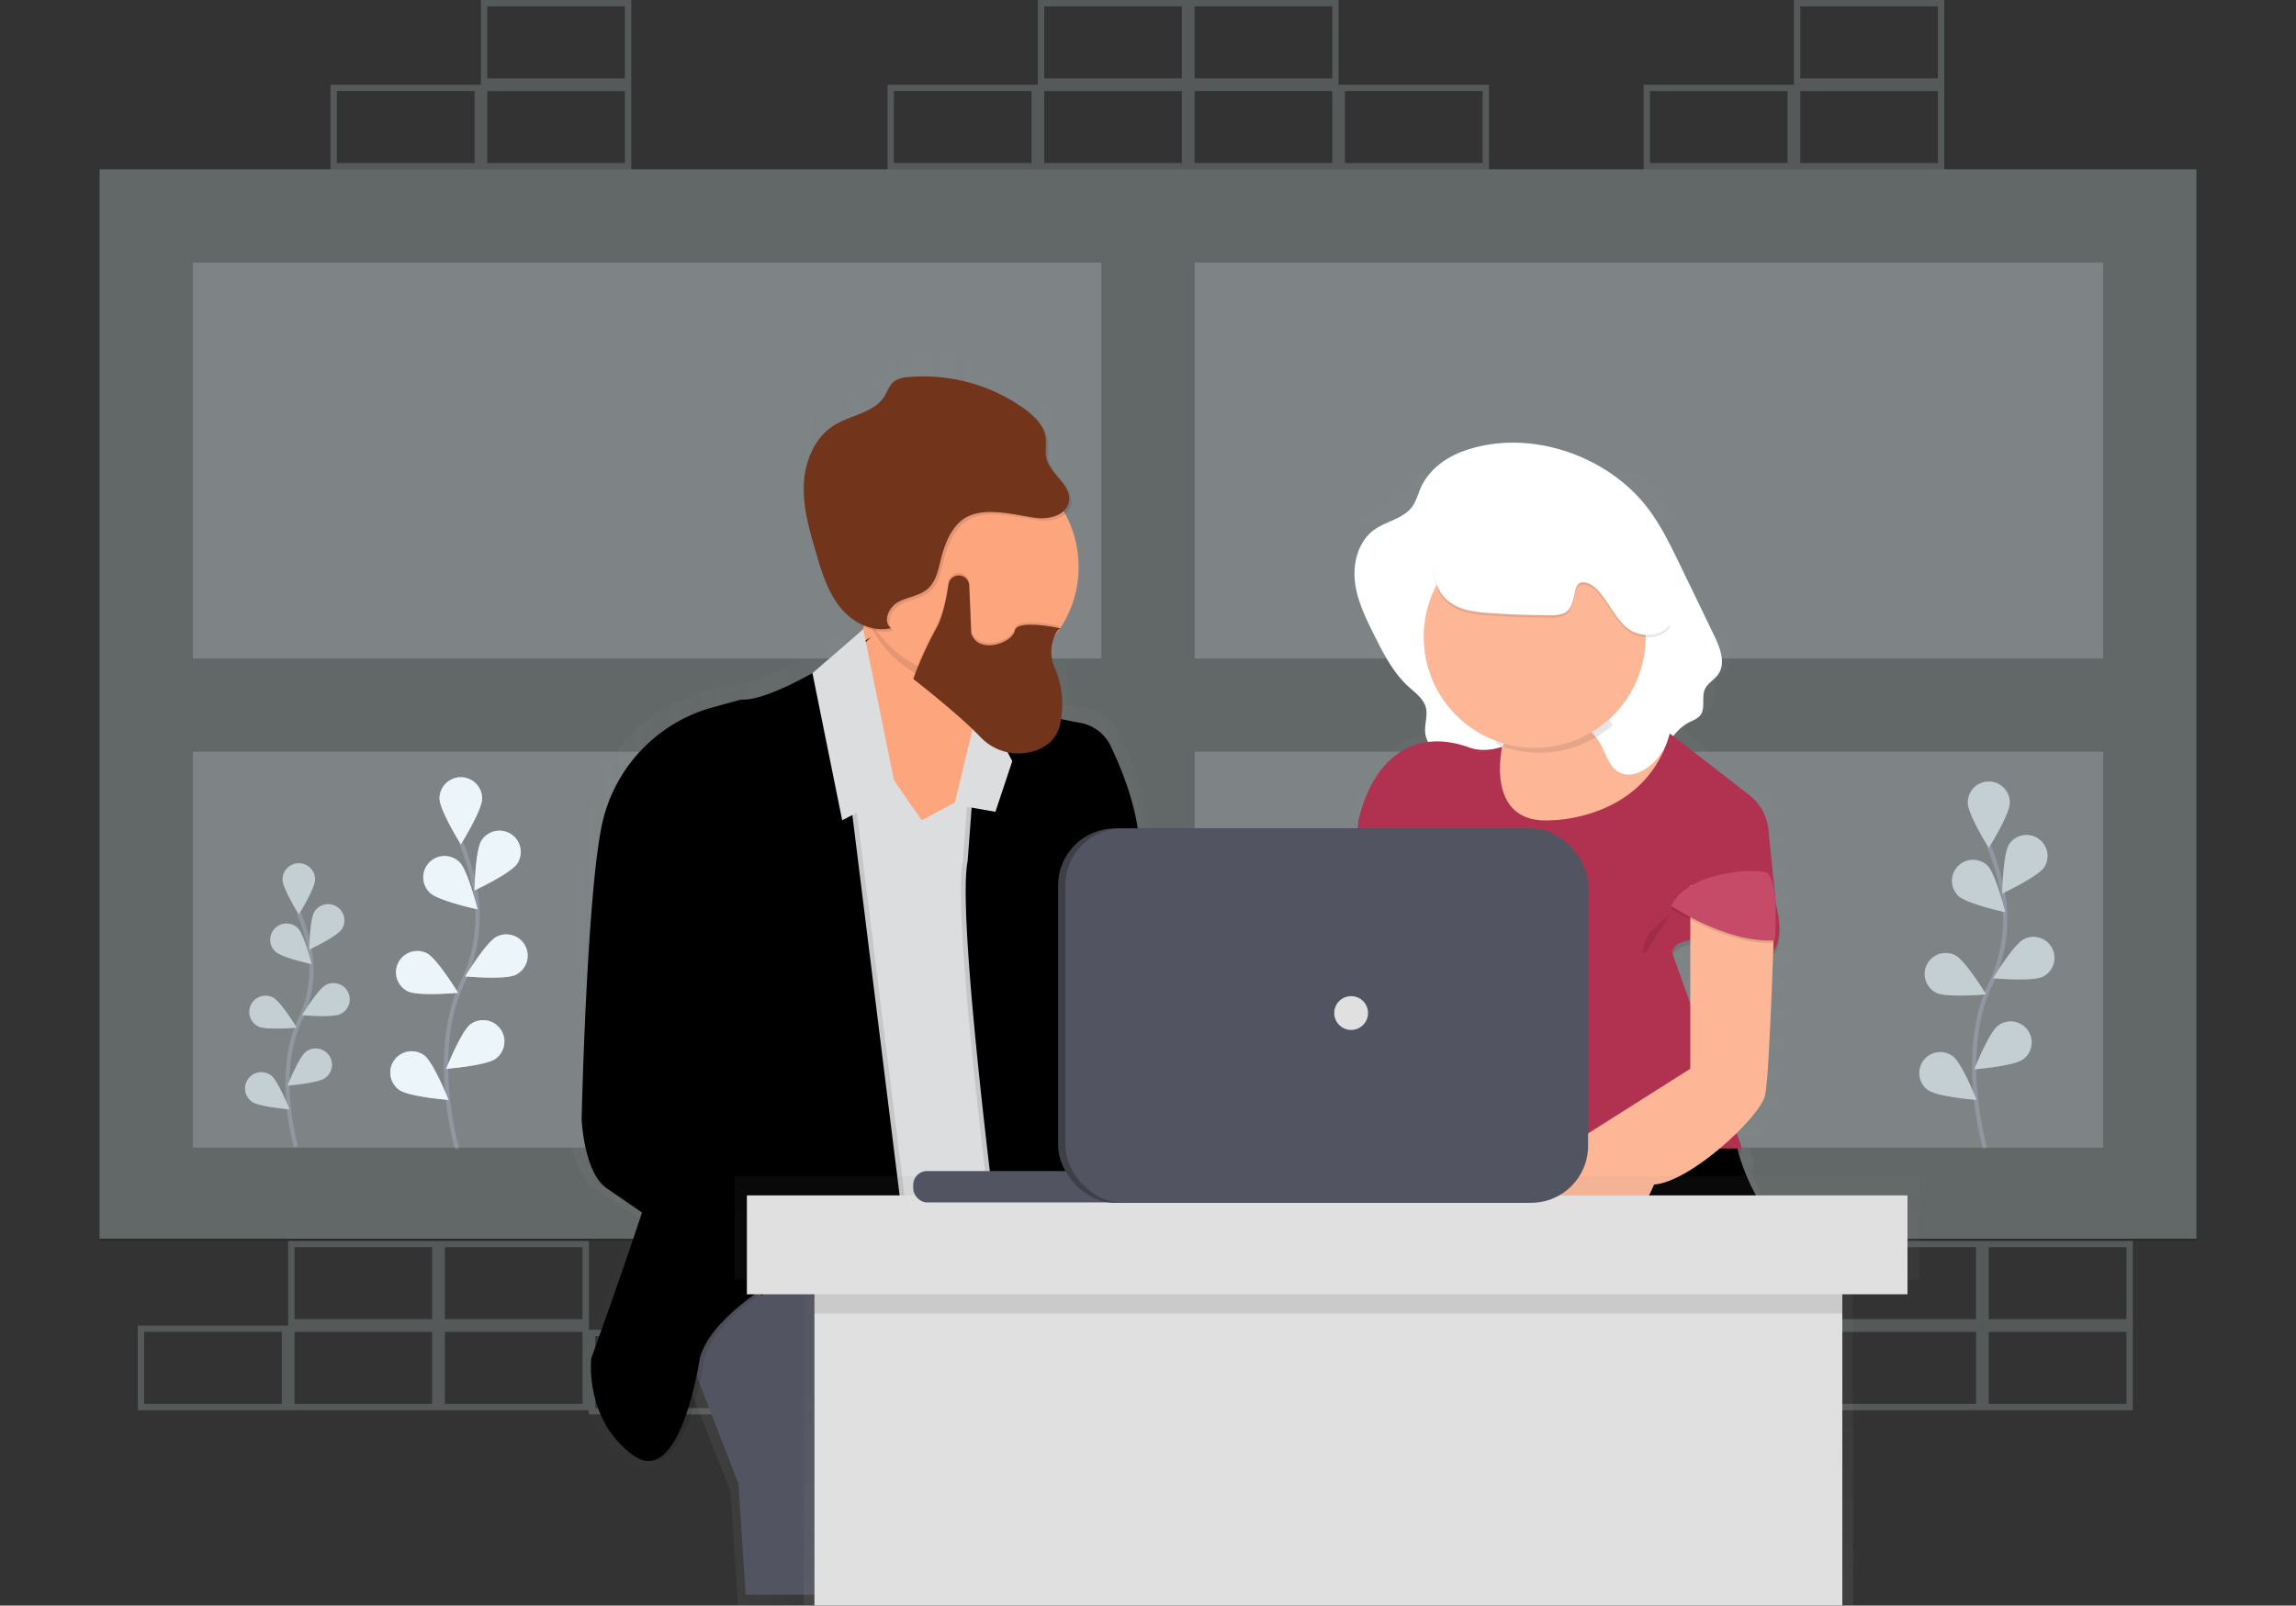<svg xmlns="http://www.w3.org/2000/svg" xmlns:xlink="http://www.w3.org/1999/xlink" width="855" height="598" viewBox="0 0 855 598">
  <rect x="0" y="0" width="855" height="598" fill="#333333" stroke="none"/>
  <defs>
    <clipPath id="clip-path">
      <rect id="Rectangle_26" data-name="Rectangle 26" width="855" height="598" transform="translate(995 1878)" fill="#fff"/>
    </clipPath>
    <linearGradient id="linear-gradient" y1="0.5" x2="1" y2="0.5" gradientUnits="objectBoundingBox">
      <stop offset="0" stop-color="gray" stop-opacity="0.251"/>
      <stop offset="0.54" stop-color="gray" stop-opacity="0.122"/>
      <stop offset="1" stop-color="gray" stop-opacity="0.102"/>
    </linearGradient>
    <linearGradient id="linear-gradient-2" x1="0" y1="0.5" x2="1" y2="0.5" xlink:href="#linear-gradient"/>
    <linearGradient id="linear-gradient-4" x1="0" y1="0.5" x2="1" y2="0.5" xlink:href="#linear-gradient"/>
    <linearGradient id="linear-gradient-5" x1="0" y1="0.5" x2="1" y2="0.5" xlink:href="#linear-gradient"/>
    <linearGradient id="linear-gradient-7" x1="0" y1="0.5" x2="1" y2="0.5" xlink:href="#linear-gradient"/>
    <linearGradient id="linear-gradient-8" x1="0" y1="0.5" x2="1" y2="0.5" xlink:href="#linear-gradient"/>
    <linearGradient id="linear-gradient-13" x1="0" y1="0.5" x2="1" y2="0.5" xlink:href="#linear-gradient"/>
    <linearGradient id="linear-gradient-14" x1="0" y1="0.501" x2="1" y2="0.501" xlink:href="#linear-gradient"/>
    <linearGradient id="linear-gradient-15" x1="0" y1="0.5" x2="1" y2="0.5" xlink:href="#linear-gradient"/>
    <linearGradient id="linear-gradient-17" x1="0" y1="0.5" x2="1" y2="0.5" xlink:href="#linear-gradient"/>
    <linearGradient id="linear-gradient-18" x1="0" y1="0.5" x2="1" y2="0.5" xlink:href="#linear-gradient"/>
    <linearGradient id="linear-gradient-19" x1="0" y1="0.5" x2="0.999" y2="0.5" xlink:href="#linear-gradient"/>
    <linearGradient id="linear-gradient-20" x1="0" y1="0.5" x2="0.999" y2="0.5" xlink:href="#linear-gradient"/>
    <linearGradient id="linear-gradient-21" x1="0.5" y1="1" x2="0.5" y2="0" xlink:href="#linear-gradient"/>
    <linearGradient id="linear-gradient-22" x1="0.5" y1="1" x2="0.5" y2="0" xlink:href="#linear-gradient"/>
  </defs>
  <g id="Mask_Group_1" data-name="Mask Group 1" transform="translate(-995 -1878)" clip-path="url(#clip-path)">
    <g id="undraw_co-workers_ujs6" transform="translate(1032.119 1878)">
      <path id="Path_87" data-name="Path 87" d="M727.922,582.724H671.928V551.178h55.994Zm-53.628-2.366h51.262V553.544H674.294Z" transform="translate(-82.808 -55.907)" fill="#e5f1f6" opacity="0.2"/>
      <path id="Path_88" data-name="Path 88" d="M783.916,581.147H727.922V549.6h55.994Zm-53.628-2.366H781.55V551.967H730.288Z" transform="translate(-82.808 -55.907)" fill="#e5f1f6" opacity="0.2"/>
      <path id="Path_89" data-name="Path 89" d="M839.91,581.147H783.916V549.6H839.91Zm-53.628-2.366h51.262V551.967H786.282Z" transform="translate(-82.808 -55.907)" fill="#e5f1f6" opacity="0.2"/>
      <path id="Path_90" data-name="Path 90" d="M839.91,549.6H783.916V518.055H839.91Zm-53.628-2.366h51.262V520.421H786.282Z" transform="translate(-82.808 -55.907)" fill="#e5f1f6" opacity="0.2"/>
      <path id="Path_91" data-name="Path 91" d="M783.916,549.6H727.922V518.055h55.994Zm-53.628-2.366H781.55V520.421H730.288Z" transform="translate(-82.808 -55.907)" fill="#e5f1f6" opacity="0.2"/>
      <path id="Path_92" data-name="Path 92" d="M153,581.147H97V549.6H153ZM99.37,578.781h51.262V551.967H99.37Z" transform="translate(-82.808 -55.907)" fill="#e5f1f6" opacity="0.2"/>
      <path id="Path_93" data-name="Path 93" d="M208.992,581.147H153V549.6h55.994Zm-53.628-2.366h51.262V551.967H155.364Z" transform="translate(-82.808 -55.907)" fill="#e5f1f6" opacity="0.2"/>
      <path id="Path_94" data-name="Path 94" d="M264.986,581.147H208.992V549.6h55.994Zm-53.628-2.366H262.62V551.967H211.358Z" transform="translate(-82.808 -55.907)" fill="#e5f1f6" opacity="0.2"/>
      <path id="Path_95" data-name="Path 95" d="M320.98,582.724H264.986V551.178H320.98Zm-53.628-2.366h51.262V553.544H267.352Z" transform="translate(-82.808 -55.907)" fill="#e5f1f6" opacity="0.2"/>
      <path id="Path_96" data-name="Path 96" d="M264.986,549.6H208.992V518.055h55.994Zm-53.628-2.366H262.62V520.421H211.358Z" transform="translate(-82.808 -55.907)" fill="#e5f1f6" opacity="0.2"/>
      <path id="Path_97" data-name="Path 97" d="M208.992,549.6H153V518.055h55.994Zm-53.628-2.366h51.262V520.421H155.364Z" transform="translate(-82.808 -55.907)" fill="#e5f1f6" opacity="0.2"/>
      <path id="Path_98" data-name="Path 98" d="M784.925,483.638s-10.363-35.2,1.94-61.1a55.592,55.592,0,0,0,4.5-34.874,93.492,93.492,0,0,0-4.937-16.372" transform="translate(-82.808 -55.907)" fill="none" stroke="#535461" stroke-miterlimit="10" stroke-width="1.577"/>
      <path id="Path_99" data-name="Path 99" d="M794.089,354.891c0,4.314-7.808,16.822-7.808,16.822s-7.808-12.508-7.808-16.822a7.812,7.812,0,1,1,15.623,0Z" transform="translate(-82.808 -55.907)" fill="#e5f1f6"/>
      <path id="Path_100" data-name="Path 100" d="M807,378.811c-2.366,3.62-15.7,9.874-15.7,9.874s.244-14.748,2.587-18.368A7.811,7.811,0,0,1,807,378.8Z" transform="translate(-82.808 -55.907)" fill="#e5f1f6"/>
      <path id="Path_101" data-name="Path 101" d="M806.432,419.647c-3.849,1.94-18.533.6-18.533.6s7.65-12.618,11.506-14.551a7.812,7.812,0,0,1,7.035,13.951Z" transform="translate(-82.808 -55.907)" fill="#e5f1f6"/>
      <path id="Path_102" data-name="Path 102" d="M799.05,450.444c-3.47,2.563-18.139,3.722-18.139,3.722s5.41-13.715,8.88-16.286a7.809,7.809,0,1,1,9.29,12.555Z" transform="translate(-82.808 -55.907)" fill="#e5f1f6"/>
      <path id="Path_103" data-name="Path 103" d="M774.9,389.529c3.091,3,17.508,6.12,17.508,6.12s-3.533-14.322-6.625-17.35A7.811,7.811,0,0,0,774.9,389.505Z" transform="translate(-82.808 -55.907)" fill="#e5f1f6"/>
      <path id="Path_104" data-name="Path 104" d="M766.723,425.649c3.849,1.94,18.533.6,18.533.6s-7.65-12.618-11.506-14.551a7.812,7.812,0,1,0-7.035,13.951Z" transform="translate(-82.808 -55.907)" fill="#e5f1f6"/>
      <path id="Path_105" data-name="Path 105" d="M763.592,461.856c3.47,2.563,18.139,3.722,18.139,3.722s-5.379-13.683-8.857-16.278a7.809,7.809,0,0,0-9.29,12.555Z" transform="translate(-82.808 -55.907)" fill="#e5f1f6"/>
      <path id="Path_106" data-name="Path 106" d="M794.089,354.891c0,4.314-7.808,16.822-7.808,16.822s-7.808-12.508-7.808-16.822a7.812,7.812,0,1,1,15.623,0Z" transform="translate(-82.808 -55.907)" opacity="0.25"/>
      <path id="Path_107" data-name="Path 107" d="M807,378.811c-2.366,3.62-15.7,9.874-15.7,9.874s.244-14.748,2.587-18.368A7.811,7.811,0,0,1,807,378.8Z" transform="translate(-82.808 -55.907)" opacity="0.25"/>
      <path id="Path_108" data-name="Path 108" d="M806.432,419.647c-3.849,1.94-18.533.6-18.533.6s7.65-12.618,11.506-14.551a7.812,7.812,0,0,1,7.035,13.951Z" transform="translate(-82.808 -55.907)" opacity="0.25"/>
      <path id="Path_109" data-name="Path 109" d="M799.05,450.444c-3.47,2.563-18.139,3.722-18.139,3.722s5.41-13.715,8.88-16.286a7.809,7.809,0,1,1,9.29,12.555Z" transform="translate(-82.808 -55.907)" opacity="0.25"/>
      <path id="Path_110" data-name="Path 110" d="M774.9,389.529c3.091,3,17.508,6.12,17.508,6.12s-3.533-14.322-6.625-17.35A7.811,7.811,0,0,0,774.9,389.505Z" transform="translate(-82.808 -55.907)" opacity="0.25"/>
      <path id="Path_111" data-name="Path 111" d="M766.723,425.649c3.849,1.94,18.533.6,18.533.6s-7.65-12.618-11.506-14.551a7.812,7.812,0,1,0-7.035,13.951Z" transform="translate(-82.808 -55.907)" opacity="0.25"/>
      <path id="Path_112" data-name="Path 112" d="M763.592,461.856c3.47,2.563,18.139,3.722,18.139,3.722s-5.379-13.683-8.857-16.278a7.809,7.809,0,0,0-9.29,12.555Z" transform="translate(-82.808 -55.907)" opacity="0.25"/>
      <path id="Path_113" data-name="Path 113" d="M215.932,483.906s-10.521-35.718,1.972-61.98a56.42,56.42,0,0,0,4.566-35.395,94.883,94.883,0,0,0-5.016-16.656" transform="translate(-82.808 -55.907)" fill="none" stroke="#535461" stroke-miterlimit="10" stroke-width="1.577"/>
      <path id="Path_114" data-name="Path 114" d="M225.23,353.314c0,4.377-7.926,17.074-7.926,17.074s-7.934-12.737-7.934-17.074a7.926,7.926,0,1,1,15.852,0Z" transform="translate(-82.808 -55.907)" fill="#e5f1f6"/>
      <path id="Path_115" data-name="Path 115" d="M238.329,377.526c-2.366,3.675-15.931,10.024-15.931,10.024s.244-14.984,2.626-18.636a7.925,7.925,0,1,1,13.306,8.613Z" transform="translate(-82.808 -55.907)" fill="#e5f1f6"/>
      <path id="Path_116" data-name="Path 116" d="M237.754,418.961c-3.943,1.972-18.809.607-18.809.607s7.768-12.792,11.672-14.763a7.927,7.927,0,1,1,7.137,14.156Z" transform="translate(-82.808 -55.907)" fill="#e5f1f6"/>
      <path id="Path_117" data-name="Path 117" d="M230.285,450.215c-3.517,2.6-18.439,3.778-18.439,3.778s5.521-13.92,9.014-16.562a7.937,7.937,0,1,1,9.464,12.745Z" transform="translate(-82.808 -55.907)" fill="#e5f1f6"/>
      <path id="Path_118" data-name="Path 118" d="M205.75,388.393c3.155,3.052,17.768,6.207,17.768,6.207s-3.58-14.527-6.719-17.579a7.926,7.926,0,1,0-11.042,11.373Z" transform="translate(-82.808 -55.907)" fill="#e5f1f6"/>
      <path id="Path_119" data-name="Path 119" d="M197.454,425.081c3.943,1.972,18.809.607,18.809.607s-7.768-12.792-11.672-14.763a7.927,7.927,0,0,0-7.137,14.156Z" transform="translate(-82.808 -55.907)" fill="#e5f1f6"/>
      <path id="Path_120" data-name="Path 120" d="M194.275,461.8c3.517,2.6,18.439,3.778,18.439,3.778s-5.521-13.92-9.014-16.562a7.937,7.937,0,0,0-9.464,12.745Z" transform="translate(-82.808 -55.907)" fill="#e5f1f6"/>
      <path id="Path_121" data-name="Path 121" d="M225.23,353.314c0,4.377-7.926,17.074-7.926,17.074s-7.934-12.737-7.934-17.074a7.926,7.926,0,1,1,15.852,0Z" transform="translate(-82.808 -55.907)" fill="#fff" opacity="0.5"/>
      <path id="Path_122" data-name="Path 122" d="M238.329,377.526c-2.366,3.675-15.931,10.024-15.931,10.024s.244-14.984,2.626-18.636a7.925,7.925,0,1,1,13.306,8.613Z" transform="translate(-82.808 -55.907)" fill="#fff" opacity="0.5"/>
      <path id="Path_123" data-name="Path 123" d="M237.754,418.961c-3.943,1.972-18.809.607-18.809.607s7.768-12.792,11.672-14.763a7.927,7.927,0,1,1,7.137,14.156Z" transform="translate(-82.808 -55.907)" fill="#fff" opacity="0.5"/>
      <path id="Path_124" data-name="Path 124" d="M230.285,450.215c-3.517,2.6-18.439,3.778-18.439,3.778s5.521-13.92,9.014-16.562a7.937,7.937,0,1,1,9.464,12.745Z" transform="translate(-82.808 -55.907)" fill="#fff" opacity="0.5"/>
      <path id="Path_125" data-name="Path 125" d="M205.75,388.393c3.155,3.052,17.768,6.207,17.768,6.207s-3.58-14.527-6.719-17.579a7.926,7.926,0,1,0-11.042,11.373Z" transform="translate(-82.808 -55.907)" fill="#fff" opacity="0.5"/>
      <path id="Path_126" data-name="Path 126" d="M197.454,425.081c3.943,1.972,18.809.607,18.809.607s-7.768-12.792-11.672-14.763a7.927,7.927,0,0,0-7.137,14.156Z" transform="translate(-82.808 -55.907)" fill="#fff" opacity="0.5"/>
      <path id="Path_127" data-name="Path 127" d="M194.275,461.8c3.517,2.6,18.439,3.778,18.439,3.778s-5.521-13.92-9.014-16.562a7.937,7.937,0,0,0-9.464,12.745Z" transform="translate(-82.808 -55.907)" fill="#fff" opacity="0.5"/>
      <path id="Path_128" data-name="Path 128" d="M155.908,483.023s-8.013-27.185,1.506-47.256a43,43,0,0,0,3.478-26.972,72.311,72.311,0,0,0-3.817-12.658" transform="translate(-82.808 -55.907)" fill="none" stroke="#535461" stroke-miterlimit="10" stroke-width="1.577"/>
      <path id="Path_129" data-name="Path 129" d="M163,383.472c0,3.336-6.041,13.013-6.041,13.013s-6.041-9.677-6.041-13.013a6.041,6.041,0,1,1,12.082,0Z" transform="translate(-82.808 -55.907)" fill="#e5f1f6"/>
      <path id="Path_130" data-name="Path 130" d="M172.982,401.95c-1.814,2.8-12.145,7.642-12.145,7.642s.189-11.4,2-14.2a6.042,6.042,0,0,1,10.142,6.569Z" transform="translate(-82.808 -55.907)" fill="#e5f1f6"/>
      <path id="Path_131" data-name="Path 131" d="M172.548,433.528c-2.981,1.5-14.338.465-14.338.465s5.915-9.748,8.9-11.254a6.042,6.042,0,1,1,5.442,10.789Z" transform="translate(-82.808 -55.907)" fill="#e5f1f6"/>
      <path id="Path_132" data-name="Path 132" d="M166.838,457.353c-2.681,1.987-14.054,2.879-14.054,2.879s4.188-10.607,6.869-12.618a6.042,6.042,0,1,1,7.185,9.716Z" transform="translate(-82.808 -55.907)" fill="#e5f1f6"/>
      <path id="Path_133" data-name="Path 133" d="M148.155,410.239c2.366,2.327,13.541,4.732,13.541,4.732s-2.729-11.041-5.126-13.407a6.043,6.043,0,0,0-8.415,8.675Z" transform="translate(-82.808 -55.907)" fill="#e5f1f6"/>
      <path id="Path_134" data-name="Path 134" d="M141.83,438.181c2.981,1.5,14.338.465,14.338.465s-5.915-9.748-8.9-11.254a6.042,6.042,0,0,0-5.442,10.789Z" transform="translate(-82.808 -55.907)" fill="#e5f1f6"/>
      <path id="Path_135" data-name="Path 135" d="M139.409,466.178c2.681,1.987,14.054,2.879,14.054,2.879s-4.188-10.607-6.869-12.618a6.042,6.042,0,1,0-7.185,9.716Z" transform="translate(-82.808 -55.907)" fill="#e5f1f6"/>
      <path id="Path_136" data-name="Path 136" d="M163,383.472c0,3.336-6.041,13.013-6.041,13.013s-6.041-9.677-6.041-13.013a6.041,6.041,0,1,1,12.082,0Z" transform="translate(-82.808 -55.907)" opacity="0.25"/>
      <path id="Path_137" data-name="Path 137" d="M172.982,401.95c-1.814,2.8-12.145,7.642-12.145,7.642s.189-11.4,2-14.2a6.042,6.042,0,0,1,10.142,6.569Z" transform="translate(-82.808 -55.907)" opacity="0.25"/>
      <path id="Path_138" data-name="Path 138" d="M172.548,433.528c-2.981,1.5-14.338.465-14.338.465s5.915-9.748,8.9-11.254a6.042,6.042,0,1,1,5.442,10.789Z" transform="translate(-82.808 -55.907)" opacity="0.25"/>
      <path id="Path_139" data-name="Path 139" d="M166.838,457.353c-2.681,1.987-14.054,2.879-14.054,2.879s4.188-10.607,6.869-12.618a6.042,6.042,0,1,1,7.185,9.716Z" transform="translate(-82.808 -55.907)" opacity="0.25"/>
      <path id="Path_140" data-name="Path 140" d="M148.155,410.239c2.366,2.327,13.541,4.732,13.541,4.732s-2.729-11.041-5.126-13.407a6.043,6.043,0,0,0-8.415,8.675Z" transform="translate(-82.808 -55.907)" opacity="0.25"/>
      <path id="Path_141" data-name="Path 141" d="M141.83,438.181c2.981,1.5,14.338.465,14.338.465s-5.915-9.748-8.9-11.254a6.042,6.042,0,0,0-5.442,10.789Z" transform="translate(-82.808 -55.907)" opacity="0.25"/>
      <path id="Path_142" data-name="Path 142" d="M139.409,466.178c2.681,1.987,14.054,2.879,14.054,2.879s-4.188-10.607-6.869-12.618a6.042,6.042,0,1,0-7.185,9.716Z" transform="translate(-82.808 -55.907)" opacity="0.25"/>
      <g id="Group_5" data-name="Group 5" opacity="0.7">
        <rect id="Rectangle_27" data-name="Rectangle 27" width="780.761" height="398.267" transform="translate(0 63.092)" fill="#e5f1f6" opacity="0.6"/>
        <path id="Path_143" data-name="Path 143" d="M82.808,119V518.055H863.569V119Zm34.7,34.7h338.33V301.177H117.509Zm0,182.178h338.33V483.354H117.509Zm711.36,147.477H490.539V335.877h338.33Zm0-182.178H490.539V153.7h338.33Z" transform="translate(-82.808 -55.907)" opacity="0.25"/>
      </g>
      <g id="Group_12" data-name="Group 12" opacity="0.7">
        <path id="Path_144" data-name="Path 144" d="M369.174,534.522s-68.328-24.984-77.682,10.181L317.7,611.32l2.808,42.587H377.6V617.8s-8.423-36.089,13.107-58.289Z" transform="translate(-82.808 -55.907)" fill="url(#linear-gradient)"/>
        <g id="Group_6" data-name="Group 6" opacity="0.1">
          <path id="Path_145" data-name="Path 145" d="M380.617,336.272c-2.9-.962-6.4-1.822-8.762.095-1.372,1.112-1.964,2.9-3.028,4.306-3.541,4.645-10.678,3.778-16.317,5.442-8.289,2.445-13.407,10.655-16.341,18.7-12.981,35.489,1.491,76.081-9.811,112.122-3.328,10.607-8.77,22.382-3.391,32.137,1.79,3.257,4.732,5.97,5.6,9.566,1.215,4.882-1.128,11.286,2.965,14.259a12.129,12.129,0,0,0,4.424,1.577c9.211,2.429,16.191,9.6,23.21,15.97s15.457,12.539,24.976,12.122a40.672,40.672,0,0,0,9.054-1.8l47.24-13.155c4.732-1.317,9.874-2.91,12.618-6.948,1.68-2.469,2.208-5.521,2.634-8.454A222.718,222.718,0,0,0,458,498.354c0-3.738-.173-7.563-1.577-11.041-1.577-4.014-4.732-7.224-7.027-10.891-4.432-7.1-5.623-15.623-6.719-23.88-1.743-13.147-3.486-26.554-1.073-39.6,1.033-5.6,2.815-11.041,4-16.6a78.753,78.753,0,0,0,.9-27.547c-1.1-7.61-3.47-15.331-8.675-21.057a22.011,22.011,0,0,0-13.092-7.1c-6.388-.789-9.566,2.886-15.26,4.259C401.051,347.005,388.717,338.945,380.617,336.272Z" transform="translate(-82.808 -55.907)" fill="url(#linear-gradient-2)"/>
        </g>
        <path id="Path_146" data-name="Path 146" d="M380.617,334.387c-2.9-.962-6.4-1.822-8.762.095-1.372,1.112-1.964,2.9-3.028,4.306-3.541,4.645-10.678,3.778-16.317,5.442-8.289,2.445-13.407,10.655-16.341,18.7-12.981,35.489,1.491,76.081-9.811,112.122-3.328,10.607-8.77,22.382-3.391,32.137,1.79,3.257,4.732,5.97,5.6,9.566,1.215,4.882-1.128,11.286,2.965,14.259a12.127,12.127,0,0,0,4.424,1.577c9.211,2.429,16.191,9.6,23.21,15.97s15.442,12.61,24.976,12.169a40.669,40.669,0,0,0,9.054-1.8l47.24-13.155c4.732-1.317,9.874-2.91,12.618-6.948,1.68-2.468,2.208-5.521,2.634-8.454A222.717,222.717,0,0,0,458,496.517c0-3.738-.173-7.563-1.577-11.041-1.577-4.014-4.732-7.224-7.027-10.891-4.432-7.1-5.623-15.623-6.719-23.88-1.743-13.147-3.486-26.554-1.073-39.6,1.033-5.6,2.815-11.041,4-16.6a78.753,78.753,0,0,0,.9-27.547c-1.1-7.61-3.47-15.331-8.675-21.057a22.011,22.011,0,0,0-13.092-7.1c-6.388-.789-9.566,2.886-15.26,4.259C401.051,345.112,388.717,337.1,380.617,334.387Z" transform="translate(-82.808 -55.907)" fill="url(#linear-gradient-2)"/>
        <path id="Path_147" data-name="Path 147" d="M367.3,264.347s.938,35.158-10.292,34.235,31.79,58.289,31.79,58.289l36.5-19.432s-21.514-34.227-6.53-55.513S367.3,264.347,367.3,264.347Z" transform="translate(-82.808 -55.907)" fill="url(#linear-gradient-4)"/>
        <g id="Group_7" data-name="Group 7" opacity="0.1">
          <path id="Path_148" data-name="Path 148" d="M304.592,563.2s-7.484,50.891-26.207,37.011S262.47,563.2,262.47,563.2s36.507-98.076,34.637-112.887,62.3-129.89,62.3-129.89l23.77,189.11S312.076,535.444,304.592,563.2Z" transform="translate(-82.808 -55.907)" fill="url(#linear-gradient-5)"/>
        </g>
        <path id="Path_149" data-name="Path 149" d="M302.722,563.2s-7.484,50.891-26.207,37.011S260.6,563.2,260.6,563.2s36.507-98.076,34.63-112.887,62.3-129.89,62.3-129.89l23.77,189.11S310.207,535.444,302.722,563.2Z" transform="translate(-82.808 -55.907)" fill="url(#linear-gradient-5)"/>
        <path id="Path_150" data-name="Path 150" d="M369.174,286.555s-36.506,24.961-50.56,24.054l-10.907,2.965a59.866,59.866,0,0,0-43.2,46.112l-.174.883c-5.6,29.614-7.476,111.042-7.476,111.042s.939,21.293,10.292,26.814l59.937,40.71s-1.869-44.409,20.592-49.038-5.615-1.853-5.615-1.853L300.877,464.19s.938-36.089,12.169-48.108,50.544-74.922,50.544-74.922L352.36,302.3Z" transform="translate(-82.808 -55.907)" fill="url(#linear-gradient-7)"/>
        <g id="Group_8" data-name="Group 8" opacity="0.1">
          <path id="Path_151" data-name="Path 151" d="M409.419,310.609s22.989,6.017,39.085,8.959a16.2,16.2,0,0,1,11.7,8.833c4.858,10.024,12.263,28.155,10.986,43.273l14.038,54.59,40.221,48.108-36.491,16.664L447.794,445.7l33.691,86.049-62.713,2.776S400.049,395.72,404.734,372.6Z" transform="translate(-82.808 -55.907)" fill="url(#linear-gradient-8)"/>
        </g>
        <path id="Path_152" data-name="Path 152" d="M411.288,310.609s22.989,6.017,39.085,8.959a16.2,16.2,0,0,1,11.7,8.833c4.858,10.024,12.263,28.155,10.986,43.273l14.038,54.59,40.221,48.108-36.5,16.656L449.64,445.688l33.723,86.057-62.713,2.776S401.926,395.72,406.611,372.6Z" transform="translate(-82.808 -55.907)" fill="url(#linear-gradient-5)"/>
        <path id="Path_153" data-name="Path 153" d="M283.29,227.7l12.9,62.627-21.057,10.639L263.6,244.552Z" fill="url(#linear-gradient-7)"/>
        <path id="Path_154" data-name="Path 154" d="M318.653,294.954,328.48,254.7l12.642,23.6-6.554,19.432Z" fill="url(#linear-gradient-7)"/>
        <path id="Path_155" data-name="Path 155" d="M437.029,362.888s0,62.918,8.423,67.54" transform="translate(-82.808 -55.907)" opacity="0.1" fill="url(#linear-gradient-7)"/>
        <path id="Path_156" data-name="Path 156" d="M316.287,378.614s-19.424,61.964-13.928,68.455" transform="translate(-82.808 -55.907)" opacity="0.1" fill="url(#linear-gradient-13)"/>
        <path id="Path_157" data-name="Path 157" d="M312.549,463.725s37.445,24.2,42.587,24.59" transform="translate(-82.808 -55.907)" opacity="0.1" fill="url(#linear-gradient-14)"/>
        <g id="Group_9" data-name="Group 9" opacity="0.1">
          <path id="Path_158" data-name="Path 158" d="M368.235,268.046s.142,5.418-.363,11.94a43.076,43.076,0,0,0,39.669,26.025,43.825,43.825,0,0,0,6.9-.552c-.245-6.924,1.088-13.872,5.268-19.8C434.687,264.347,368.235,268.046,368.235,268.046Z" transform="translate(-82.808 -55.907)" fill="url(#linear-gradient-15)"/>
        </g>
        <ellipse id="Ellipse_16" data-name="Ellipse 16" cx="43.052" cy="42.563" rx="43.052" ry="42.563" transform="translate(280.751 161.255)" fill="url(#linear-gradient-7)"/>
        <g id="Group_10" data-name="Group 10" opacity="0.1">
          <path id="Path_159" data-name="Path 159" d="M433.93,241.831c5.213.694,11.83-1.025,12.863-6.136,1.27-6.451-7.461-10.647-8.809-17.09-.5-2.413.095-4.937-.2-7.39-.584-4.937-4.621-8.738-8.73-11.609A67.721,67.721,0,0,0,384.4,187.84c-1.956.181-4.014.5-5.521,1.735-1.719,1.4-2.366,3.667-3.557,5.521-4.038,6.451-13.107,7.208-19.614,11.23-7.61,4.732-11.38,13.935-11.719,22.8s2.216,17.563,4.732,26.081c2.153,7.24,4.409,14.677,9.133,20.607s12.563,10.071,19.984,8.289c-3.4-2.421-.931-8.044,2.752-10.016s8.257-2.311,11.4-5.032,4.093-7.177,5.118-11.23c1.293-5.11,3.155-10.3,6.94-14.03C411.477,236.492,424.845,240.624,433.93,241.831Z" transform="translate(-82.808 -55.907)" fill="url(#linear-gradient-17)"/>
        </g>
        <path id="Path_160" data-name="Path 160" d="M432.968,240.908c5.213.694,11.83-1.025,12.863-6.136,1.27-6.451-7.461-10.647-8.809-17.09-.5-2.413.095-4.937-.2-7.39-.584-4.937-4.621-8.738-8.73-11.609a67.721,67.721,0,0,0-44.622-11.775c-1.956.181-4.014.5-5.521,1.735-1.719,1.4-2.366,3.667-3.557,5.521-4.038,6.451-13.107,7.208-19.614,11.23-7.61,4.732-11.38,13.935-11.719,22.8s2.216,17.563,4.732,26.081c2.153,7.24,4.409,14.677,9.133,20.607s12.563,10.071,19.984,8.289c-3.4-2.421-.931-8.044,2.752-10.016s8.257-2.311,11.4-5.032,4.093-7.177,5.118-11.23c1.293-5.11,3.155-10.3,6.94-14.03C410.538,235.569,423.906,239.694,432.968,240.908Z" transform="translate(-82.808 -55.907)" fill="url(#linear-gradient-18)"/>
        <g id="Group_11" data-name="Group 11" opacity="0.1">
          <path id="Path_161" data-name="Path 161" d="M399.166,265.467c-.631,4.4-2.035,12.019-4.677,16.83a134.591,134.591,0,0,0-8.935,19.527h0s17.24,13.194,26.025,22.208a20.442,20.442,0,0,0,21.467,5.2c4.566-1.64,8.565-4.811,9.629-10.757a34.975,34.975,0,0,0-2.192-20.639,15.339,15.339,0,0,1-.063-12.618c.647-1.42,1.4-2.532,2.248-2.808,0,0-16.846-3.7-17.784.923s-14.038,9.251-16.846.923l-.789-18.36a4.038,4.038,0,0,0-4.054-3.849h0a4.038,4.038,0,0,0-4.03,3.423Z" transform="translate(-82.808 -55.907)" fill="url(#linear-gradient-19)"/>
        </g>
        <path id="Path_162" data-name="Path 162" d="M399.166,266.4c-.631,4.4-2.035,12.019-4.677,16.83a134.589,134.589,0,0,0-8.935,19.527h0s17.24,13.194,26.025,22.208a20.442,20.442,0,0,0,21.467,5.2c4.566-1.64,8.565-4.811,9.629-10.757a34.975,34.975,0,0,0-2.192-20.639,15.339,15.339,0,0,1-.063-12.618c.647-1.42,1.4-2.532,2.248-2.808,0,0-16.846-3.7-17.784.923s-14.038,9.251-16.846.923l-.789-18.36a4.038,4.038,0,0,0-4.054-3.849h0a4.038,4.038,0,0,0-4.03,3.423Z" transform="translate(-82.808 -55.907)" fill="url(#linear-gradient-20)"/>
      </g>
      <path id="Path_163" data-name="Path 163" d="M370.089,533.914S304.5,509.656,295.514,543.8l25.158,64.669,2.674,41.38h54.811V614.79s-8.084-35.04,12.618-56.609Z" transform="translate(-82.808 -55.907)" fill="#535461"/>
      <path id="Path_164" data-name="Path 164" d="M381.075,341.4c-2.784-.931-6.144-1.767-8.407.095-1.317,1.08-1.885,2.815-2.91,4.18-3.4,4.511-10.252,3.667-15.663,5.284-7.957,2.366-12.863,10.347-15.686,18.139-12.461,34.456,1.427,73.888-9.416,108.881-3.155,10.3-8.415,21.735-3.257,31.207,1.719,3.155,4.519,5.8,5.379,9.29,1.167,4.732-1.08,10.962,2.847,13.849A12.5,12.5,0,0,0,338.2,533.9c8.841,2.366,15.544,9.322,22.279,15.513s14.842,12.177,23.975,11.775a38.644,38.644,0,0,0,8.675-1.743l45.347-12.776c4.551-1.286,9.464-2.831,12.122-6.751,1.577-2.366,2.121-5.347,2.532-8.21a218.762,218.762,0,0,0,2.216-32.879c0-3.628-.166-7.342-1.5-10.718-1.577-3.9-4.543-7.011-6.751-10.584-4.251-6.877-5.4-15.174-6.451-23.194-1.672-12.768-3.344-25.789-1.033-38.454.994-5.434,2.705-10.718,3.841-16.12a77.35,77.35,0,0,0,.867-26.751c-1.057-7.39-3.336-14.89-8.32-20.45a21.065,21.065,0,0,0-12.571-6.893c-6.136-.789-9.188,2.808-14.653,4.14C400.7,351.784,388.851,344,381.075,341.4Z" transform="translate(-82.808 -55.907)" opacity="0.1"/>
      <path id="Path_165" data-name="Path 165" d="M381.075,339.6c-2.784-.931-6.144-1.767-8.407.095-1.317,1.08-1.885,2.815-2.91,4.18-3.4,4.511-10.252,3.667-15.663,5.284-7.957,2.366-12.863,10.347-15.686,18.139-12.461,34.456,1.427,73.888-9.416,108.881-3.155,10.3-8.415,21.735-3.257,31.207,1.719,3.155,4.519,5.8,5.379,9.29,1.167,4.732-1.08,10.962,2.847,13.849A12.5,12.5,0,0,0,338.2,532.1c8.841,2.366,15.544,9.322,22.279,15.513s14.842,12.177,23.975,11.775a38.641,38.641,0,0,0,8.675-1.743l45.355-12.768c4.551-1.285,9.464-2.831,12.122-6.751,1.577-2.366,2.121-5.347,2.532-8.21a218.764,218.764,0,0,0,2.216-32.879c0-3.628-.166-7.342-1.5-10.718-1.577-3.9-4.543-7.011-6.751-10.584-4.251-6.877-5.4-15.174-6.451-23.194-1.672-12.768-3.344-25.789-1.033-38.454.994-5.434,2.705-10.718,3.841-16.12a77.35,77.35,0,0,0,.867-26.751c-1.057-7.39-3.336-14.89-8.32-20.45a21.065,21.065,0,0,0-12.547-6.916c-6.136-.789-9.188,2.808-14.653,4.14C400.7,349.994,388.851,342.2,381.075,339.6Z" transform="translate(-82.808 -55.907)" fill="#dcdddf"/>
      <path id="Path_166" data-name="Path 166" d="M368.3,271.555s.9,34.141-9.882,33.241,30.552,56.609,30.552,56.609l35.04-18.872s-20.663-33.242-6.309-53.912S368.3,271.555,368.3,271.555Z" transform="translate(-82.808 -55.907)" fill="#fda57d"/>
      <path id="Path_167" data-name="Path 167" d="M308.093,561.777s-7.185,49.417-25.158,35.939-15.276-35.939-15.276-35.939S302.7,466.532,300.9,452.155s59.843-126.144,59.843-126.144l22.816,183.645S315.278,534.821,308.093,561.777Z" transform="translate(-82.808 -55.907)" opacity="0.1"/>
      <path id="Path_168" data-name="Path 168" d="M306.3,561.777s-7.185,49.417-25.158,35.939-15.276-35.939-15.276-35.939S300.9,466.532,299.1,452.155s59.843-126.144,59.843-126.144l22.816,183.645S313.48,534.821,306.3,561.777Z" transform="translate(-82.808 -55.907)"/>
      <path id="Path_169" data-name="Path 169" d="M370.089,293.117s-35.04,24.259-48.518,23.36L311.1,319.355a57.871,57.871,0,0,0-41.475,44.779l-.166.86c-5.394,28.754-7.185,107.824-7.185,107.824s.9,20.663,9.882,26.025l57.5,39.574s-1.8-43.131,19.771-47.619-5.394-1.8-5.394-1.8L304.5,465.633s.9-35.04,11.68-46.719,48.518-72.776,48.518-72.776l-10.781-37.776Z" transform="translate(-82.808 -55.907)"/>
      <path id="Path_170" data-name="Path 170" d="M408.725,316.484s22.082,5.844,37.524,8.675a15.568,15.568,0,0,1,11.23,8.58c4.661,9.74,11.767,27.335,10.544,42.019L481.5,428.772l38.644,46.719L485.1,491.69l-39.511-44.022,32.335,83.6-60.205,2.65s-17.973-134.78-13.478-157.241Z" transform="translate(-82.808 -55.907)" opacity="0.1"/>
      <path id="Path_171" data-name="Path 171" d="M410.523,316.484s22.082,5.844,37.524,8.675a15.568,15.568,0,0,1,11.23,8.58c4.661,9.74,11.767,27.335,10.544,42.019L483.3,428.772l38.644,46.719L486.9,491.667l-39.535-44.03,32.335,83.6-60.2,2.681s-17.973-134.78-13.478-157.241Z" transform="translate(-82.808 -55.907)"/>
      <path id="Path_172" data-name="Path 172" d="M284.331,234.355l12.39,60.813L276.5,305.5l-11.073-54.779Z" fill="#dcdddf"/>
      <path id="Path_173" data-name="Path 173" d="M318.282,299.662l9.432-39.085,12.129,22.91-6.286,18.872Z" fill="#dcdddf"/>
      <path id="Path_174" data-name="Path 174" d="M435.231,367.25s0,61.1,8.084,65.592" transform="translate(-82.808 -55.907)" opacity="0.1"/>
      <path id="Path_175" data-name="Path 175" d="M319.323,382.494s-18.652,60.174-13.407,66.475" transform="translate(-82.808 -55.907)" opacity="0.1"/>
      <path id="Path_176" data-name="Path 176" d="M315.727,465.184s35.947,23.5,40.883,23.88" transform="translate(-82.808 -55.907)" opacity="0.1"/>
      <path id="Path_177" data-name="Path 177" d="M369.19,275.151s.142,5.26-.347,11.593a41.341,41.341,0,0,0,44.708,24.708c-.237-6.727,1.049-13.47,5.055-19.235C432.968,271.555,369.19,275.151,369.19,275.151Z" transform="translate(-82.808 -55.907)" opacity="0.1"/>
      <circle id="Ellipse_17" data-name="Ellipse 17" cx="41.333" cy="41.333" r="41.333" transform="translate(281.886 169.827)" fill="#fda57d"/>
      <path id="Path_178" data-name="Path 178" d="M432.25,249.694c5.008.67,11.388-1,12.35-5.954,1.222-6.27-7.161-10.339-8.454-16.562-.489-2.366.095-4.795-.189-7.169-.56-4.795-4.44-8.486-8.383-11.27a64.456,64.456,0,0,0-42.863-11.42A9.609,9.609,0,0,0,379.4,199c-1.648,1.356-2.287,3.557-3.415,5.379-3.88,6.262-12.618,7-18.825,10.907-7.311,4.566-10.923,13.533-11.254,22.145s2.129,17.058,4.558,25.324c2.066,7.035,4.235,14.251,8.77,20.008s12.066,9.779,19.18,8.044c-3.265-2.366-.891-7.815,2.642-9.724s7.886-2.24,10.954-4.89,3.943-6.972,4.913-10.907c1.246-4.968,3.044-10,6.664-13.628C410.7,244.481,423.5,248.519,432.25,249.694Z" transform="translate(-82.808 -55.907)" opacity="0.1"/>
      <path id="Path_179" data-name="Path 179" d="M431.39,248.795c5.008.67,11.388-1,12.35-5.954,1.222-6.27-7.161-10.339-8.454-16.562-.489-2.366.095-4.795-.189-7.169-.6-4.834-4.5-8.541-8.439-11.309a64.456,64.456,0,0,0-42.839-11.428,9.609,9.609,0,0,0-5.308,1.68c-1.648,1.356-2.287,3.557-3.415,5.379-3.88,6.262-12.618,7-18.825,10.907-7.311,4.566-10.923,13.533-11.254,22.145s2.129,17.058,4.558,25.323c2.066,7.035,4.235,14.251,8.77,20.008s12.066,9.779,19.18,8.044c-3.265-2.366-.891-7.815,2.642-9.724s7.886-2.24,10.954-4.89,3.943-6.972,4.913-10.907c1.246-4.968,3.044-10,6.664-13.628C409.805,243.605,422.636,247.635,431.39,248.795Z" transform="translate(-82.808 -55.907)" fill="#72351c"/>
      <path id="Path_180" data-name="Path 180" d="M398.882,272.643c-.607,4.274-1.956,11.672-4.5,16.341a131.436,131.436,0,0,0-8.581,18.928h0s16.562,12.816,24.961,21.57a19.464,19.464,0,0,0,20.607,5.047c4.385-1.577,8.226-4.677,9.243-10.442a34.614,34.614,0,0,0-2.1-20.047,15.055,15.055,0,0,1-.032-12.24c.623-1.38,1.349-2.453,2.161-2.729,0,0-16.175-3.6-17.074.9s-13.478,8.983-16.175.9l-.741-17.831a3.9,3.9,0,0,0-3.9-3.738h0a3.888,3.888,0,0,0-3.88,3.344Z" transform="translate(-82.808 -55.907)" opacity="0.1"/>
      <path id="Path_181" data-name="Path 181" d="M398.882,273.542c-.607,4.275-1.956,11.672-4.5,16.341a131.437,131.437,0,0,0-8.581,18.928h0s16.562,12.816,24.961,21.57a19.464,19.464,0,0,0,20.607,5.047c4.385-1.577,8.226-4.677,9.243-10.442a34.614,34.614,0,0,0-2.1-20.047,15.055,15.055,0,0,1-.055-12.271c.623-1.38,1.349-2.453,2.161-2.729,0,0-16.175-3.6-17.074.9s-13.454,9.022-16.175.962l-.741-17.831a3.9,3.9,0,0,0-3.9-3.738h0A3.888,3.888,0,0,0,398.882,273.542Z" transform="translate(-82.808 -55.907)" fill="#72351c"/>
      <path id="Path_182" data-name="Path 182" d="M720.035,529.183s-16.238-16.254-22.208-37.855h1.4l-.67-1.877h.67l-2.114-6.009c5.986-5.883,10.41-11.585,11.128-14.827,1.214-5.457,2.421-34.984,3.155-55.505l.647.158c1.577-2.7,1.909-6.1,1.8-9.18a35.589,35.589,0,0,0-1.325-10.252l-2.926-29.3a19.984,19.984,0,0,0-7.689-13.762l-29.653-23a18.856,18.856,0,0,1,5.82-5.158c1.7-.9,3.667-1.514,4.811-3.052,2.066-2.784.308-6.932,1.719-10.1,1.057-2.366,3.659-3.691,5.181-5.812,3.115-4.345.86-10.347-1.467-15.158l-13.517-27.942c-3.746-7.737-7.524-15.536-12.76-22.35C646,217.312,615.145,206.925,590,215.979c-7.169,2.579-13.77,7.532-16.83,14.5-1.065,2.429-1.7,5.079-3.249,7.232-3.446,4.8-10.174,5.71-14.984,9.164-6.144,4.44-8.423,12.8-7.563,20.331s4.314,14.487,7.721,21.293c3.58,7.1,7.279,14.409,13.155,19.787,2.745,2.516,6.1,4.85,6.979,8.47.749,3.107-.576,6.309-.3,9.527a9.693,9.693,0,0,0,1.151,3.817c-13.273,1.664-22.689,12.689-26.909,29.093-.26,1.017-.363,1.577-.363,1.577l-1.869,16.988c-.039.733,0,1.443,0,2.145a22.343,22.343,0,0,0,2.366,11.041v59.645L492.518,486.54c-8.517,3.785-6.625,34.062,10.41,39.732s32.185-30.213,32.185-30.213c10.371-.694,27.816-14.527,37.193-25.237a17.09,17.09,0,0,0,4.945,5.15c-6.767,15.252-20.15,46.806-18.013,53.21,1.285,3.864,34.519,4.219,70.442,3.462a17.157,17.157,0,0,0,2.879,1.27c3.833,1.278,7.571.442,11.041-1.617C682.464,531.186,720.035,529.183,720.035,529.183ZM672.078,413.527c.789-2.185,3.375-3.375,6.838-3.943v23Zm-3.3-80.836h0l.11-.166Z" transform="translate(-82.808 -55.907)" fill="url(#linear-gradient-21)"/>
      <path id="Path_183" data-name="Path 183" d="M583.489,384.773s-1.8,63.794-3.6,71.885-27.839,32.3-41.333,33.241c0,0-14.377,34.141-30.552,28.754s-17.973-34.141-9.882-37.737l53.928-34.148V378.48Z" transform="translate(-82.808 -55.907)" fill="#fdb797"/>
      <path id="Path_184" data-name="Path 184" d="M582.14,462.936s-23.36,50.316-20.663,58.407,152.745,0,152.745,0-27.855-27.855-22.461-58.407Z" transform="translate(-82.808 -55.907)"/>
      <path id="Path_185" data-name="Path 185" d="M600.114,313.787s3.6,35.04-2.7,43.131,25.158,12.618,27.855,12.618,31.451-9.882,36.838-12.618,9.882-22.461,9.882-22.461-26.956,5.394-35.04-26.025Z" transform="translate(-82.808 -55.907)" fill="#fdb797"/>
      <path id="Path_186" data-name="Path 186" d="M590.7,223.9c-6.806,2.453-13.084,7.153-15.986,13.778-1.01,2.3-1.617,4.819-3.084,6.869-3.273,4.558-9.661,5.418-14.2,8.675-5.836,4.219-8,12.153-7.185,19.314s4.093,13.762,7.326,20.2c3.4,6.759,6.917,13.683,12.492,18.793,2.6,2.366,5.8,4.606,6.625,8.044.71,2.95-.544,6.033-.284,9.054.647,7.469,9.574,10.946,17.027,11.775,3.241.363,6.948.379,9.235-1.948a15.887,15.887,0,0,0,2.492-4.322,20.718,20.718,0,0,1,36.956-.379c1.751,3.36,2.768,7.445,5.946,9.464,4.866,3.155,11.38-.544,14.984-5.1s6.191-10.252,11.309-12.989c1.577-.86,3.486-1.435,4.574-2.9,1.964-2.642.292-6.585,1.633-9.59,1.01-2.263,3.478-3.5,4.921-5.521,2.957-4.125.789-9.827-1.4-14.393L671.25,266.176c-3.557-7.35-7.145-14.756-12.114-21.23C643.876,225.167,614.577,215.3,590.7,223.9Z" transform="translate(-82.808 -55.907)" fill="#fff"/>
      <path id="Path_187" data-name="Path 187" d="M623.473,363.2s35.04,0,44.03-32.335L697,353.74a18.975,18.975,0,0,1,7.256,13.115l2.784,27.824s3.155,10.331-.45,16.625c0,0-37.287-9.464-38.186,1.349l26.025,72.776s-40.434.9-51.215-6.309c0,0-44.03,8.983-54.811-.9s-21.562-8.983-12.618-31.451c0,0-17.973-17.973-9.882-43.131s.45.45.45.45S548.9,395.554,549.8,379.34l1.8-16.175s.095-.536.347-1.5c5.481-21.293,20.2-33.123,40.891-25.584,6.049,2.192,12.232-.323,12.232-.323S598.315,365,623.473,363.2Z" transform="translate(-82.808 -55.907)" opacity="0.1"/>
      <path id="Path_188" data-name="Path 188" d="M623.473,361.406s35.04,0,44.03-32.335L697,351.942a18.975,18.975,0,0,1,7.256,13.115l2.784,27.823s3.155,10.331-.45,16.625c0,0-37.287-9.464-38.186,1.349l26.025,72.776s-40.434.9-51.215-6.309c0,0-44.03,8.983-54.811-.9s-21.562-8.983-12.618-31.451c0,0-17.973-17.973-9.882-43.131s.45.45.45.45S548.9,393.756,549.8,377.581l1.8-16.175s.095-.536.347-1.5c5.481-21.293,20.2-33.123,40.891-25.584,6.049,2.192,12.232-.323,12.232-.323S598.315,363.2,623.473,361.406Z" transform="translate(-82.808 -55.907)" fill="#b13250"/>
      <path id="Path_189" data-name="Path 189" d="M706.589,391.958s-1.8,63.794-3.6,71.885-27.855,32.335-41.333,33.242c0,0-14.377,34.141-30.552,28.754S613.134,491.7,621.226,488.1l53.912-34.141V385.649Z" transform="translate(-82.808 -55.907)" fill="#fdb797"/>
      <path id="Path_190" data-name="Path 190" d="M667.985,394.206s20.663,14.022,38.644,12.855c0,0,1.8-24.085-3.6-25.434S674.239,381.627,667.985,394.206Z" transform="translate(-82.808 -55.907)" opacity="0.1"/>
      <path id="Path_191" data-name="Path 191" d="M667.985,393.306s20.663,14.022,38.644,12.855c0,0,1.8-24.085-3.6-25.434S674.239,380.728,667.985,393.306Z" transform="translate(-82.808 -55.907)" fill="#c64b68"/>
      <path id="Path_192" data-name="Path 192" d="M638.749,310.191l-36.838,5.394s.828,8.107.994,17.421a41.349,41.349,0,0,0,43.376-7.051A40.422,40.422,0,0,1,638.749,310.191Z" transform="translate(-82.808 -55.907)" opacity="0.1"/>
      <circle id="Ellipse_18" data-name="Ellipse 18" cx="41.333" cy="41.333" r="41.333" transform="translate(493.047 195.884)" fill="#fdb797"/>
      <path id="Path_193" data-name="Path 193" d="M628.079,285.175a12.91,12.91,0,0,1-5.521.789q-10.962-.071-21.916-.789c-5.521-.371-11.435-1.025-15.7-4.566-5.741-4.732-6.648-13.7-3.683-20.544s9.014-11.893,15.4-15.773a45.962,45.962,0,0,1,11.609-5.237c11.83-3.218,24.953.733,34.361,8.62s15.41,19.275,18.588,31.136c1.1,4.1,2.508,8.991,6.569,10.252-2.705,4.5-9.306,5.213-14.038,2.957-6.987-3.32-10.568-16.033-16.838-18.036C629.917,271.736,633.986,282.462,628.079,285.175Z" transform="translate(-82.808 -55.907)" opacity="0.1"/>
      <path id="Path_194" data-name="Path 194" d="M628.079,284.276a12.91,12.91,0,0,1-5.521.789q-10.962-.071-21.916-.789c-5.521-.371-11.435-1.025-15.7-4.566-5.741-4.732-6.648-13.7-3.683-20.544s9.014-11.893,15.4-15.773a45.96,45.96,0,0,1,11.6-5.221c11.83-3.218,24.953.733,34.361,8.62s15.41,19.275,18.588,31.136c1.1,4.1,2.508,8.991,6.569,10.252-2.705,4.5-9.306,5.213-14.038,2.957-6.987-3.32-10.568-16.033-16.838-18.036C629.917,270.837,633.986,281.547,628.079,284.276Z" transform="translate(-82.808 -55.907)" fill="#fff"/>
      <path id="Path_195" data-name="Path 195" d="M575.405,444.521a159.172,159.172,0,0,1,41.317-5.394" transform="translate(-82.808 -55.907)" opacity="0.1"/>
      <path id="Path_196" data-name="Path 196" d="M667.985,396s-13.478,9.882-9.882,15.276" transform="translate(-82.808 -55.907)" opacity="0.1"/>
      <g id="Group_13" data-name="Group 13" opacity="0.7">
        <path id="Path_197" data-name="Path 197" d="M677.693,438.031H236.515v38.581h25.678V597.968H652.929V476.611h24.764Z" fill="url(#linear-gradient-22)"/>
      </g>
      <rect id="Rectangle_28" data-name="Rectangle 28" width="382.77" height="137.477" transform="translate(266.169 460.499)" fill="#e0e0e0"/>
      <rect id="Rectangle_29" data-name="Rectangle 29" width="382.77" height="21.562" transform="translate(266.169 467.684)" opacity="0.1"/>
      <rect id="Rectangle_30" data-name="Rectangle 30" width="432.187" height="36.838" transform="translate(241.011 445.223)" fill="#e0e0e0"/>
      <rect id="Rectangle_31" data-name="Rectangle 31" width="82.666" height="11.68" rx="5.126" transform="translate(302.951 436.154)" fill="#535461"/>
      <g id="Group_14" data-name="Group 14" opacity="0.7">
        <rect id="Rectangle_32" data-name="Rectangle 32" width="205.458" height="142.059" rx="22.256" transform="translate(353.267 305.924)" fill="url(#linear-gradient-22)"/>
      </g>
      <rect id="Rectangle_33" data-name="Rectangle 33" width="194.63" height="139.433" rx="21.167" transform="translate(356.926 308.543)" fill="#3e3f49"/>
      <rect id="Rectangle_34" data-name="Rectangle 34" width="194.63" height="139.433" rx="21.167" transform="translate(359.623 308.543)" fill="#535461"/>
      <circle id="Ellipse_19" data-name="Ellipse 19" cx="6.293" cy="6.293" r="6.293" transform="translate(459.734 371.011)" fill="#e0e0e0"/>
      <path id="Path_198" data-name="Path 198" d="M291.468,519.1s5.315,7.8,21.081,10.189" transform="translate(-82.808 -55.907)" opacity="0.1"/>
      <path id="Path_199" data-name="Path 199" d="M432.179,119H376.185V87.453h55.994Zm-53.628-2.366h51.262V89.819H378.551Z" transform="translate(-82.808 -55.907)" fill="#e5f1f6" opacity="0.2"/>
      <path id="Path_200" data-name="Path 200" d="M488.173,119H432.179V87.453h55.994Zm-53.628-2.366h51.262V89.819H434.545Z" transform="translate(-82.808 -55.907)" fill="#e5f1f6" opacity="0.2"/>
      <path id="Path_201" data-name="Path 201" d="M544.167,119H488.173V87.453h55.994Zm-53.628-2.366H541.8V89.819H490.539Z" transform="translate(-82.808 -55.907)" fill="#e5f1f6" opacity="0.2"/>
      <path id="Path_202" data-name="Path 202" d="M600.161,119H544.167V87.453h55.994Zm-53.628-2.366h51.262V89.819H546.533Z" transform="translate(-82.808 -55.907)" fill="#e5f1f6" opacity="0.2"/>
      <path id="Path_203" data-name="Path 203" d="M544.167,87.453H488.173V55.907h55.994Zm-53.628-2.366H541.8V58.273H490.539Z" transform="translate(-82.808 -55.907)" fill="#e5f1f6" opacity="0.2"/>
      <path id="Path_204" data-name="Path 204" d="M488.173,87.453H432.179V55.907h55.994Zm-53.628-2.366h51.262V58.273H434.545Z" transform="translate(-82.808 -55.907)" fill="#e5f1f6" opacity="0.2"/>
      <path id="Path_205" data-name="Path 205" d="M224.765,119H168.771V87.453h55.994Zm-53.628-2.366H222.4V89.819H171.137Z" transform="translate(-82.808 -55.907)" fill="#e5f1f6" opacity="0.2"/>
      <path id="Path_206" data-name="Path 206" d="M280.759,119H224.765V87.453h55.994Zm-53.628-2.366h51.262V89.819H227.131Z" transform="translate(-82.808 -55.907)" fill="#e5f1f6" opacity="0.2"/>
      <path id="Path_207" data-name="Path 207" d="M280.759,87.453H224.765V55.907h55.994Zm-53.628-2.366h51.262V58.273H227.131Z" transform="translate(-82.808 -55.907)" fill="#e5f1f6" opacity="0.2"/>
      <path id="Path_208" data-name="Path 208" d="M713.726,119H657.732V87.453h55.994ZM660.1,116.633H711.36V89.819H660.1Z" transform="translate(-82.808 -55.907)" fill="#e5f1f6" opacity="0.2"/>
      <path id="Path_209" data-name="Path 209" d="M769.72,119H713.726V87.453H769.72Zm-53.628-2.366h51.262V89.819H716.092Z" transform="translate(-82.808 -55.907)" fill="#e5f1f6" opacity="0.2"/>
      <path id="Path_210" data-name="Path 210" d="M769.72,87.453H713.726V55.907H769.72Zm-53.628-2.366h51.262V58.273H716.092Z" transform="translate(-82.808 -55.907)" fill="#e5f1f6" opacity="0.2"/>
    </g>
  </g>
</svg>
